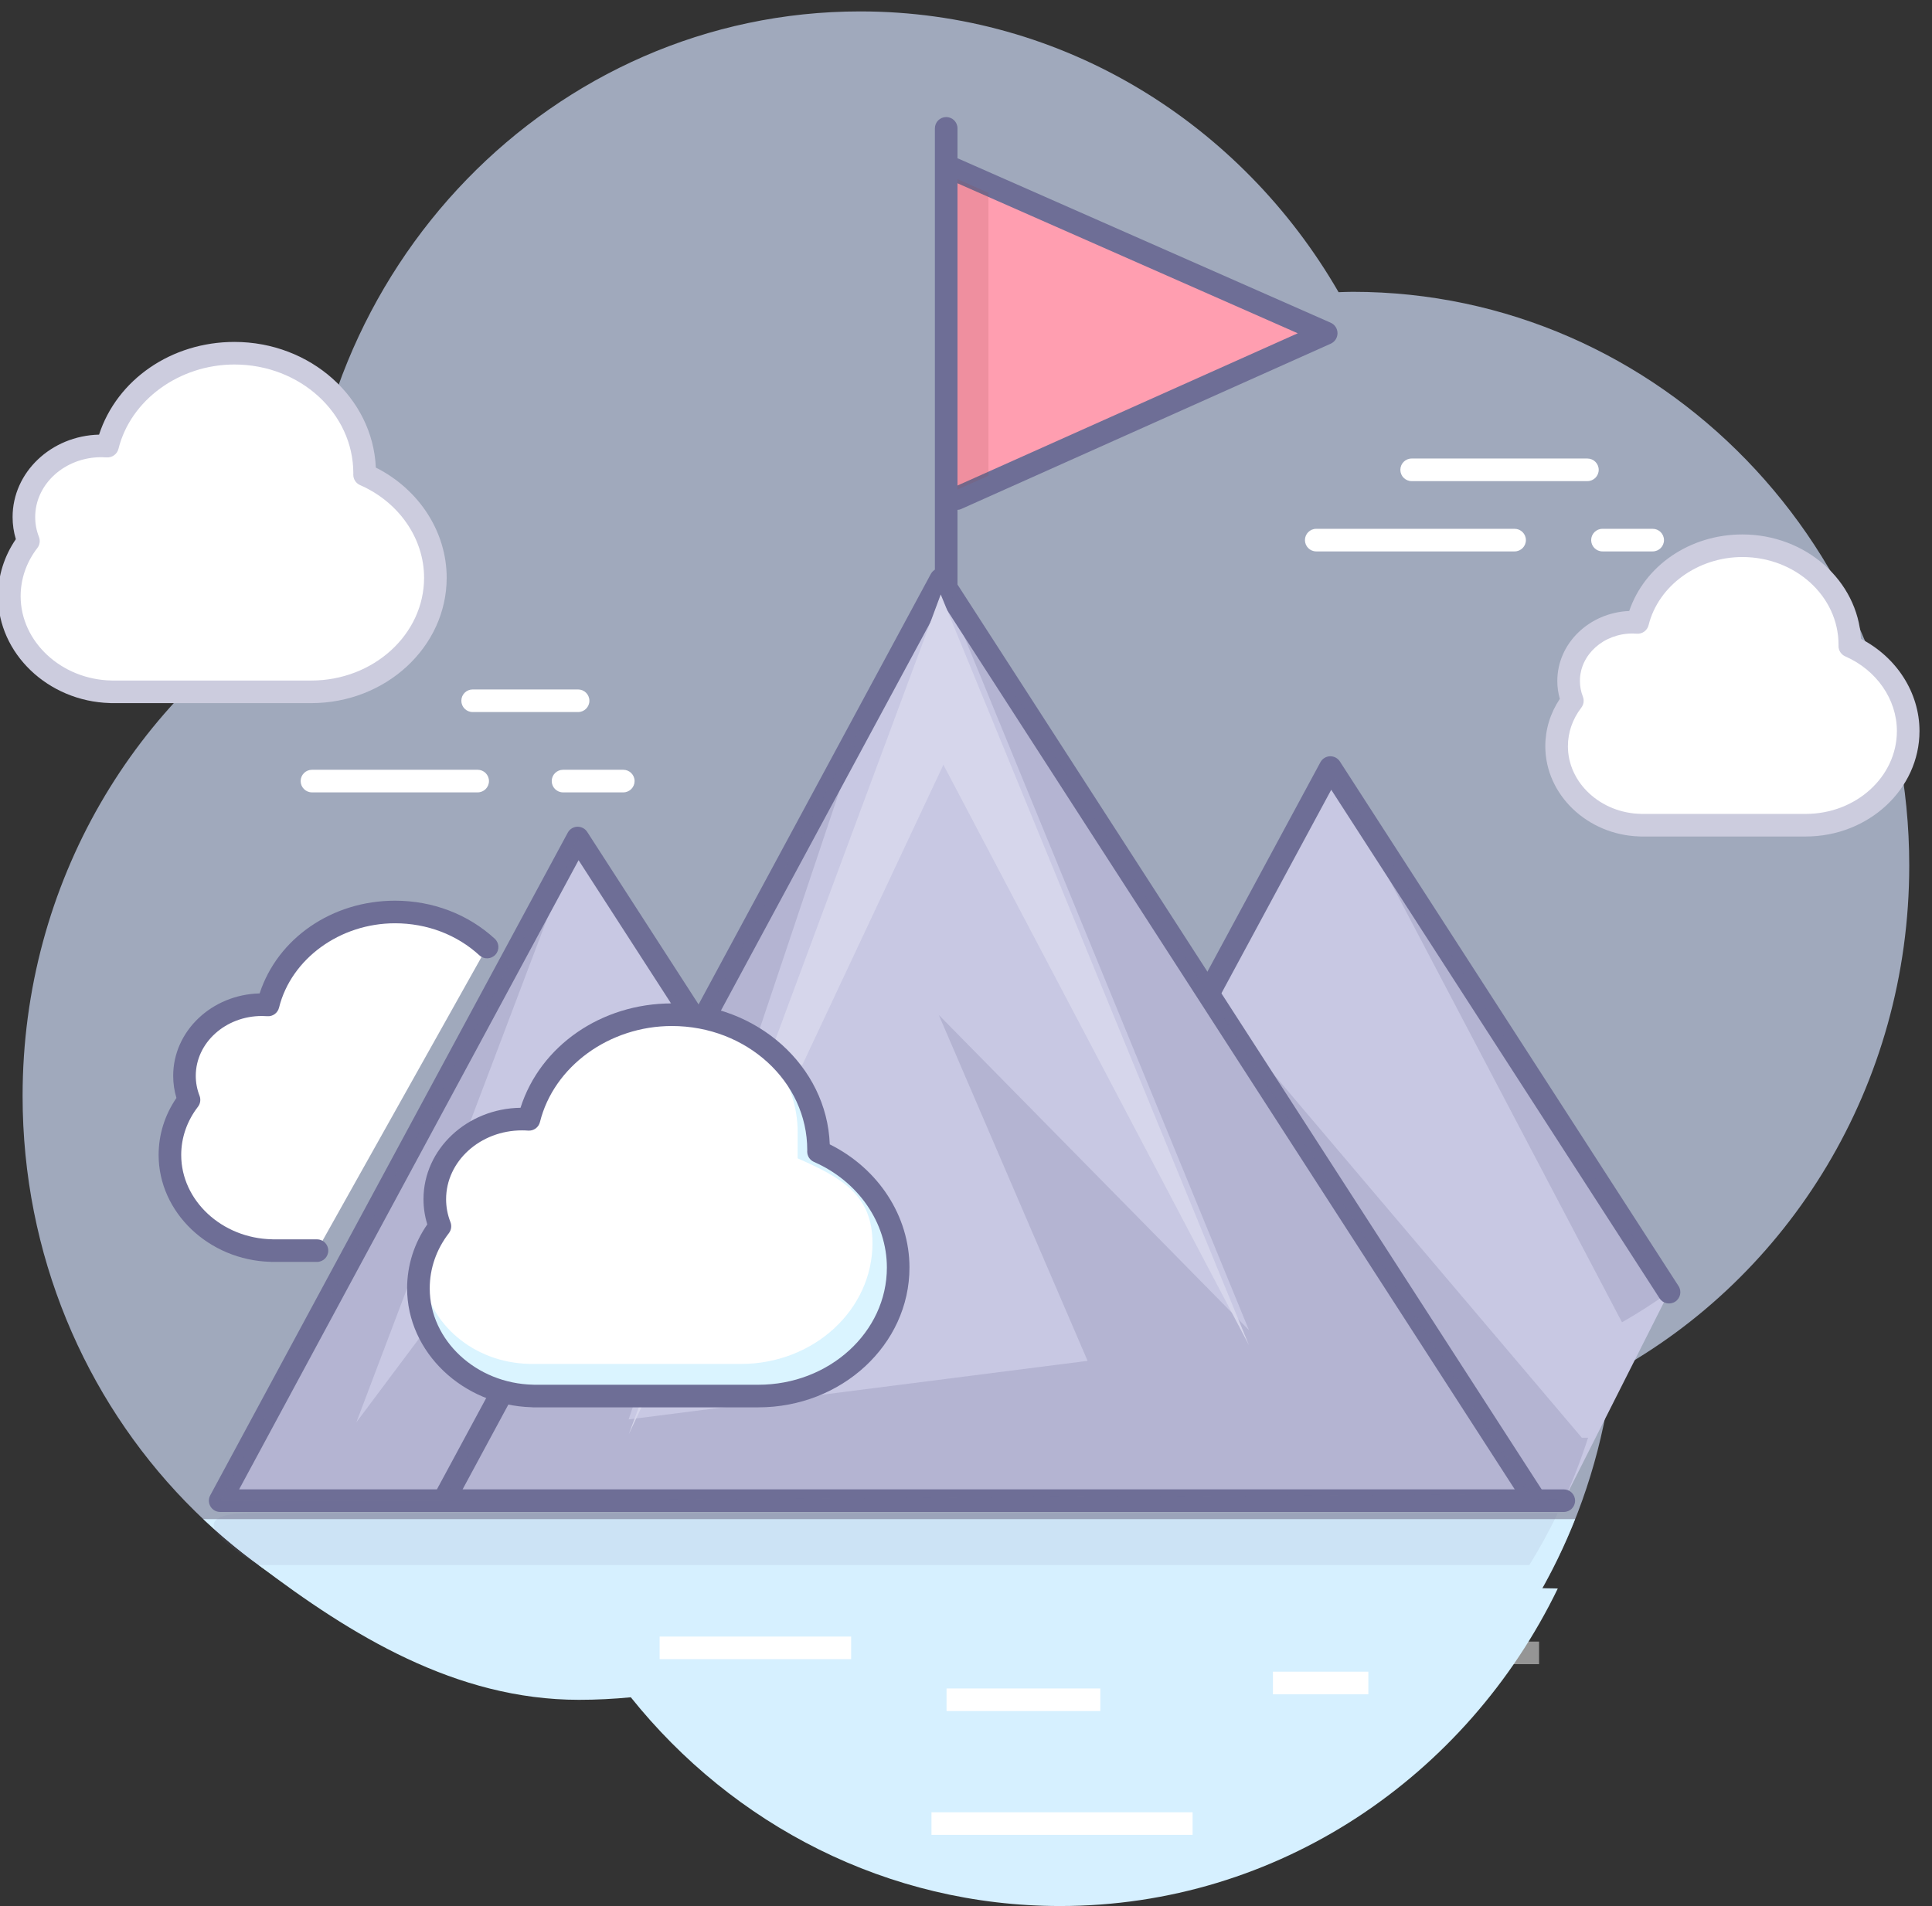 <svg xml:space="preserve" style="enable-background:new 0 0 256.5 253.117;" viewBox="0 0 256.5 253.117" height="253.117px" width="256.5px" y="0px" x="0px" xmlns:xlink="http://www.w3.org/1999/xlink" xmlns="http://www.w3.org/2000/svg" id="Layer_1" version="1.1">
<rect x="0" y="0" width="256.5" height="253.117" fill="#333333" stroke="none"/>
<g id="Layer_1_1_">
	<path d="M253.479,114.938c0-42.077-33.074-76.185-73.871-76.185
		c-0.635,0-1.262,0.03-1.893,0.048C164.834,16.48,141.217,1.515,114.201,1.515c-40.798,0-73.871,34.111-73.871,76.188
		c0,0.546,0.029,1.084,0.04,1.629C18.056,92.439,3,117.175,3,145.555c0,42.075,33.073,76.182,73.872,76.182
		c2.32,0,4.612-0.123,6.878-0.338c13.551,16.93,34.051,27.72,56.998,27.72c37.711,0,68.793-29.146,73.289-66.779
		C237.488,169.572,253.479,144.188,253.479,114.938z" style="opacity:0.67;fill:#D6E2FF;enable-background:new    ;"></path>
	<g>
		<polyline points="127.011,66.195 176.05,44.251 126.675,22.481" style="fill:#FF9EB0;"></polyline>
		<path d="M127.634,67.586l49.038-21.944c0.551-0.246,0.903-0.793,0.901-1.395
			c-0.001-0.603-0.357-1.147-0.909-1.391l-49.374-21.77l0,0c-0.77-0.34-1.669,0.009-2.009,0.779c-0.339,0.771,0.009,1.67,0.78,2.009
			l0,0l49.375,21.77c-0.551-0.243-0.906-0.788-0.908-1.391s0.352-1.149,0.9-1.396L126.39,64.804l0,0
			c-0.769,0.344-1.112,1.245-0.769,2.013C125.965,67.585,126.865,67.93,127.634,67.586L127.634,67.586z" style="fill:#6E6E96;"></path>
		<path d="M126.675,25.354" style="fill:#3399CC;"></path>
		<polygon points="126.733,65.187 126.733,23.624 131.23,25.607 
			131.23,63.173" style="opacity:0.15;fill:#963C3C;enable-background:new    ;"></polygon>
		<path d="M125.621,94.389c-0.829,0-1.5-0.671-1.5-1.5V17.045c0-0.829,0.671-1.5,1.5-1.5s1.5,0.671,1.5,1.5
			v75.844C127.121,93.718,126.45,94.389,125.621,94.389z" style="fill:#6E6E96;"></path>
	</g>
	<g>
		<path d="M221.59,171.598l-44.965-69.667l-52.516,97.357h83.505" style="fill:#C8C8E3;"></path>
		<path d="M207.614,200.788h-83.505c-0.528,0-1.018-0.277-1.288-0.731c-0.271-0.453-0.283-1.016-0.032-1.48
			l52.516-97.357c0.252-0.467,0.731-0.766,1.262-0.787c0.522-0.022,1.031,0.24,1.319,0.686l44.965,69.667
			c0.449,0.696,0.249,1.625-0.447,2.074c-0.696,0.447-1.624,0.25-2.074-0.447l-43.589-67.535l-50.118,92.912h80.992
			c0.828,0,1.5,0.672,1.5,1.5S208.442,200.788,207.614,200.788z" style="fill:#6E6E96;"></path>
	</g>
	<path d="M26.989,201.736c13.143,12.416,30.652,19.998,49.883,19.998c2.32,0,4.612-0.123,6.878-0.336
		c13.551,16.929,34.051,27.719,56.998,27.719c30.912,0,57.359-19.592,68.37-47.381H26.989z" style="fill:#D6F0FF;"></path>
	<g>
		<polygon points="29.233,199.288 76.699,111.287 133.5,199.288" style="fill:#C8C8E3;"></polygon>
		<path d="M133.52,200.788c-0.005,0-0.013,0-0.02,0H29.233c-0.528,0-1.018-0.277-1.288-0.731
			c-0.271-0.453-0.283-1.016-0.032-1.48l47.466-88.001c0.252-0.467,0.731-0.766,1.261-0.787c0.546-0.01,1.032,0.24,1.319,0.686
			l56.685,87.822c0.233,0.264,0.375,0.611,0.375,0.992C135.02,200.116,134.349,200.788,133.52,200.788z M31.746,197.788h99
			l-53.931-83.556L31.746,197.788z" style="fill:#6E6E96;"></path>
	</g>
	<g>
		<polygon points="58.901,199.288 124.895,76.944 203.859,199.288" style="fill:#C8C8E3;"></polygon>
		<path d="M203.879,200.788c-0.005,0-0.012,0-0.02,0H58.901c-0.528,0-1.018-0.277-1.288-0.731
			c-0.271-0.453-0.283-1.016-0.032-1.48l65.994-122.344c0.252-0.467,0.731-0.766,1.262-0.787c0.528-0.002,1.032,0.24,1.319,0.686
			l78.849,122.166c0.233,0.265,0.375,0.611,0.375,0.992C205.379,200.116,204.708,200.788,203.879,200.788z M61.415,197.788h139.691
			L125.011,79.889L61.415,197.788z" style="fill:#6E6E96;"></path>
	</g>
	<polygon points="124.895,76.944 165.814,176.634 124.639,134.784 
		144.393,180.718 83.466,188.494 114.266,96.647 58.901,199.288 203.311,198.409" style="opacity:0.22;fill:#6E6E96;enable-background:new    ;"></polygon>
	<polygon points="76.699,111.287 47.311,188.883 89.971,131.85 
		92.861,136.327 58.901,199.288 29.233,199.288" style="opacity:0.22;fill:#6E6E96;enable-background:new    ;"></polygon>
	<path d="M161.645,133.868l41.666,65.222l4.381,0.024
		c1.197-2.65,2.248-5.386,3.149-8.19h-0.837L161.645,133.868z M176.625,101.931l38.717,73.667c2.15-1.229,4.235-2.563,6.248-4.001
		L176.625,101.931z" style="opacity:0.22;fill:#6E6E96;enable-background:new    ;"></path>
	<rect height="3" width="39.334" style="opacity:0.61;fill:#FFFFFF;enable-background:new    ;" y="215.333" x="114.333"></rect>
	<rect height="3" width="10" style="opacity:0.48;fill:#FFFFFF;enable-background:new    ;" y="218" x="194.334"></rect>
	<rect height="3" width="15.334" style="opacity:0.48;fill:#FFFFFF;enable-background:new    ;" y="221.333" x="78.333"></rect>
	<g style="display:none;" id="Layer_3_1_">
		<g style="display:inline;">
			<g>
				<path d="M85.16,142.542c0-11.563-10.059-20.936-22.467-20.936c-0.194,0-0.385,0.009-0.576,0.014
					c-3.917-6.134-11.102-10.245-19.318-10.245c-12.409,0-22.469,9.372-22.469,20.936c0,0.149,0.009,0.297,0.012,0.446
					c-6.785,3.603-11.365,10.399-11.365,18.198c0,11.562,10.059,20.934,22.468,20.934c0.705,0,1.403-0.033,2.092-0.094
					c4.122,4.65,10.358,7.617,17.335,7.617c11.471,0,20.925-8.01,22.293-18.35C80.297,157.555,85.16,150.579,85.16,142.542z" style="fill:#D7F7E4;"></path>
				<path d="M50.872,180.912c-6.895,0-13.393-2.749-17.95-7.568c-0.499,0.03-0.993,0.045-1.477,0.045
					c-13.216,0-23.968-10.063-23.968-22.434c0-7.768,4.328-14.997,11.357-19.076c0.247-12.173,10.902-22.004,23.964-22.004
					c8.091,0,15.716,3.9,20.112,10.232c13.116,0.11,23.749,10.131,23.749,22.435c0,8.109-4.626,15.515-12.127,19.506
					C72.687,172.857,62.662,180.912,50.872,180.912z M34.159,170.234l0.501,0.565c4.006,4.52,9.916,7.112,16.212,7.112
					c10.575,0,19.52-7.328,20.806-17.046l0.105-0.796l0.72-0.354c6.882-3.385,11.157-9.966,11.157-17.175
					c0-10.717-9.406-19.436-20.967-19.436c-0.115,0-0.229,0.004-0.344,0.008l-1.041,0.027l-0.456-0.714
					c-3.763-5.892-10.68-9.552-18.054-9.552c-11.562,0-20.969,8.719-20.969,19.436l0.029,1.339l-0.814,0.433
					c-6.519,3.461-10.568,9.927-10.568,16.873c0,10.716,9.406,19.434,20.968,19.434c0.637,0,1.296-0.029,1.961-0.088L34.159,170.234
					z" style="fill:#CCCCDE;"></path>
			</g>
			<path d="M62.314,120.853c-0.193,0-0.384,0.009-0.575,0.014
				c-3.141-4.918-8.383-8.534-14.573-9.775c4.898,1.229,9.023,4.208,11.558,8.175c0.165-0.004,2.416,3.886,2.583,3.886
				c10.648,0,15.601,5.738,15.601,15.66c0,6.896-2.583,11.291-8.704,14.302c-1.173,8.875-9.287,15.748-19.129,15.748
				c-5.99,0-11.34-2.544-14.877-6.533c-0.591,0.05-1.189,0.078-1.794,0.078c-10.649,0-19.013-5.048-19.013-14.968
				c0-6.683,2.99-9.973,8.432-13.938c-0.145-0.855-0.75-8.421,1.267-10.437c4.792-4.793,6.963-8.909,11.25-11.038
				c-8.414,3.025-14.385,10.627-14.385,19.536c0,0.147,0.009,0.299,0.012,0.446c-6.787,3.604-11.366,10.396-11.366,18.196
				c0,11.562,10.059,20.938,22.468,20.938c0.707,0,1.403-0.035,2.093-0.098c4.121,4.648,10.356,7.617,17.336,7.617
				c11.469,0,20.924-8.012,22.291-18.354c7.133-3.506,11.997-10.479,11.997-18.521C84.783,130.227,74.724,120.853,62.314,120.853z" style="opacity:0.1;fill:#6E6E96;enable-background:new    ;"></path>
			<g>
				<path d="M30.336,153.865c0,0,11.635,2.277,11.635,13.662c0,0,3.132,19.342-8.976,33.026h27.96
					c-0.277-0.387-24.422-32.644,2.449-51.815C47.016,158.107,30.336,153.865,30.336,153.865z" style="fill:#EDE3DA;"></path>
				<path d="M60.955,202.054h-31.29l2.207-2.494c11.477-12.972,8.648-31.607,8.619-31.794l-0.019-0.238
					c0-9.079-8.398-11.683-10.144-12.124c-0.238-0.053-0.362-0.084-0.362-0.084l0.658-2.926c0,0,0.139,0.026,0.39,0.089
					c0.935,0.203,4.231,0.841,8.802,0.841c5.724,0,14.333-1.021,22.844-5.887l1.616,2.522c-6.629,4.73-10.566,10.708-11.701,17.767
					c-2.416,15.023,8.336,30.229,9.57,31.913l1.748,2.386L60.955,202.054z M36.13,199.054h21.996
					c-3.446-5.395-10.641-18.573-8.514-31.805c0.804-4.999,2.848-9.499,6.1-13.452c-6.069,2.011-11.71,2.526-15.896,2.526
					c-0.463,0-0.915-0.006-1.352-0.018c2.655,2.276,4.974,5.786,5.007,11.104C43.731,169.146,45.9,185.741,36.13,199.054z" style="fill:#CCCCDE;"></path>
			</g>
			<g>
				<path d="M37.703,131.025" style="fill:#D57E58;"></path>
			</g>
			<path d="M56.43,153.833c0,0-17.654,22.793-4.085,46.722h8.611
				C60.955,200.555,43.04,175.518,56.43,153.833z" style="opacity:0.11;fill:#6E6E96;enable-background:new    ;"></path>
		</g>
		<g style="display:inline;">
			<g>
				<path d="M255,141.26c0-10.828-9.42-19.604-21.04-19.604c-0.183,0-0.36,0.008-0.539,0.013
					c-3.669-5.744-10.396-9.595-18.091-9.595c-11.62,0-21.041,8.777-21.041,19.604c0,0.141,0.009,0.279,0.012,0.418
					c-6.354,3.375-10.644,9.739-10.644,17.043c0,10.825,9.421,19.604,21.04,19.604c0.66,0,1.312-0.032,1.96-0.089
					c3.858,4.354,9.698,7.134,16.233,7.134c10.738,0,19.596-7.499,20.875-17.185C250.445,155.316,255,148.786,255,141.26z" style="fill:#D7F7E4;"></path>
				<path d="M222.891,177.288c-6.467,0-12.563-2.573-16.848-7.085c-0.458,0.027-0.902,0.04-1.346,0.04
					c-12.429,0-22.54-9.468-22.54-21.104c0-7.289,4.053-14.077,10.637-17.92c0.262-11.426,10.271-20.646,22.536-20.646
					c7.59,0,14.745,3.652,18.885,9.583c12.312,0.128,22.285,9.545,22.285,21.103c0,7.612-4.335,14.567-11.367,18.328
					C243.377,169.733,233.962,177.288,222.891,177.288z M207.279,167.094l0.501,0.565c3.733,4.213,9.241,6.629,15.11,6.629
					c9.857,0,18.192-6.827,19.388-15.881l0.105-0.795l0.72-0.354c6.413-3.156,10.396-9.286,10.396-15.998
					c0-9.982-8.766-18.104-19.54-18.104c-0.117,0-0.231,0.004-0.346,0.007l-1.001,0.028l-0.456-0.715
					c-3.508-5.491-9.955-8.902-16.827-8.902c-10.775,0-19.541,8.122-19.541,18.104l0.031,1.31l-0.815,0.433
					c-6.074,3.227-9.848,9.25-9.848,15.719c0,9.982,8.766,18.104,19.54,18.104c0.591,0,1.189-0.027,1.829-0.083L207.279,167.094z" style="fill:#CCCCDE;"></path>
			</g>
			<path d="M233.605,120.949c-0.184,0-0.358,0.008-0.539,0.012
				c-2.94-4.606-7.853-7.992-13.646-9.154c4.586,1.15,8.449,3.94,10.822,7.655c0.154-0.004,2.263,3.639,2.419,3.639
				c9.971,0,14.608,5.374,14.608,14.665c0,6.459-2.42,10.573-8.148,13.396c-1.1,8.311-8.698,14.742-17.914,14.742
				c-5.607,0-10.619-2.381-13.934-6.117c-0.557,0.047-1.112,0.072-1.682,0.072c-9.975,0-17.806-4.728-17.806-14.017
				c0-6.257,2.8-9.339,7.896-13.055c-0.138-0.806-0.701-7.885,1.188-9.772c4.485-4.488,6.521-8.343,10.535-10.337
				c-7.88,2.833-13.472,9.952-13.472,18.292c0,0.139,0.006,0.275,0.012,0.418c-6.354,3.373-10.646,9.736-10.646,17.041
				c0,10.824,9.421,19.604,21.041,19.604c0.661,0,1.313-0.032,1.959-0.088c3.859,4.354,9.699,7.133,16.234,7.133
				c10.739,0,19.594-7.5,20.875-17.187c6.68-3.285,11.231-9.813,11.231-17.342C254.646,129.727,245.227,120.949,233.605,120.949z" style="opacity:0.1;fill:#6E6E96;enable-background:new    ;"></path>
			<g>
				<path d="M203.66,151.861c0,0,10.896,2.133,10.896,12.797c0,0,2.934,18.109-8.406,30.927h26.184
					c-0.26-0.358-22.87-30.565,2.294-48.521C219.279,155.836,203.66,151.861,203.66,151.861z" style="fill:#EDE3DA;"></path>
				<path d="M232.334,197.085H202.82l2.207-2.494c10.744-12.145,8.077-29.519,8.049-29.692l-0.02-0.24
					c0-8.432-7.802-10.853-9.426-11.264c-0.225-0.05-0.341-0.08-0.341-0.08l0.658-2.925c0,0,0.132,0.024,0.369,0.084
					c0.876,0.19,3.955,0.786,8.226,0.786c5.348,0,13.39-0.954,21.341-5.498l1.615,2.523c-6.195,4.421-9.87,10.006-10.924,16.602
					c-2.247,14.071,7.8,28.223,8.952,29.79l1.758,2.389L232.334,197.085z M209.273,194.085h20.232
					c-3.271-5.141-9.861-17.346-7.893-29.672c0.735-4.605,2.589-8.76,5.534-12.422c-5.576,1.803-10.748,2.269-14.604,2.269
					c-0.344,0-0.681-0.004-1.009-0.011c2.417,2.149,4.489,5.412,4.522,10.291C216.305,166.203,218.305,181.631,209.273,194.085z" style="fill:#CCCCDE;"></path>
			</g>
			<g>
				<path d="M210.561,130.477" style="fill:#D57E58;"></path>
			</g>
			<path d="M228.096,151.833c0,0-16.531,21.345-3.824,43.752h8.063
				C232.333,195.585,215.557,172.139,228.096,151.833z" style="opacity:0.11;fill:#6E6E96;enable-background:new    ;"></path>
		</g>
		<g style="display:inline;">
			<g>
				<path d="M218.298,143.02c0-16.622-14.461-30.095-32.299-30.095c-0.278,0-0.554,0.012-0.828,0.019
					c-5.632-8.817-15.959-14.729-27.771-14.729c-17.838,0-32.301,13.475-32.301,30.096c0,0.215,0.014,0.429,0.018,0.646
					c-9.755,5.181-16.339,14.945-16.339,26.157c0,16.62,14.462,30.097,32.3,30.097c1.014,0,2.018-0.05,3.008-0.138
					c5.926,6.688,14.889,10.95,24.921,10.95c16.489,0,30.081-11.514,32.048-26.379C211.307,164.602,218.298,154.572,218.298,143.02z" style="fill:#D7F7E4;"></path>
				<path d="M169.007,197.523c-9.84,0-19.103-3.963-25.537-10.897c-0.815,0.057-1.617,0.085-2.392,0.085
					c-18.638,0-33.8-14.174-33.8-31.597c0-11.044,6.23-21.322,16.322-27.036c0.134-17.315,15.246-31.363,33.8-31.363
					c11.535,0,22.398,5.615,28.566,14.71c0.011,0,0.021,0,0.032,0c18.637,0,33.799,14.173,33.799,31.595
					c0,11.516-6.635,22.026-17.371,27.612C199.969,186.018,185.751,197.523,169.007,197.523z M144.707,183.513l0.502,0.565
					c5.881,6.639,14.555,10.445,23.798,10.445c15.531,0,28.669-10.78,30.561-25.075l0.105-0.796l0.72-0.354
					c10.119-4.978,16.405-14.664,16.405-25.279c0-15.768-13.816-28.595-30.799-28.595c-0.179,0-0.355,0.006-0.532,0.011
					l-1.104,0.028l-0.455-0.713c-5.531-8.658-15.688-14.037-26.507-14.037c-16.983,0-30.801,12.828-30.801,28.596
					c0,0.108,0.004,0.217,0.009,0.325l0.028,1.213l-0.815,0.434c-9.587,5.091-15.543,14.606-15.543,24.832
					c0,15.769,13.817,28.597,30.8,28.597c0.922,0,1.89-0.044,2.875-0.132L144.707,183.513z" style="fill:#CCCCDE;"></path>
			</g>
			<path d="M185.456,111.841c-0.276,0-0.552,0.012-0.827,0.019
				c-4.516-7.071-12.051-12.269-20.949-14.052c7.041,1.766,12.971,6.049,16.614,11.751c0.237-0.006,3.474,5.586,3.713,5.586
				c15.308,0,22.429,8.248,22.429,22.511c0,9.914-3.715,16.231-12.513,20.562c-1.687,12.754-13.353,22.635-27.5,22.635
				c-8.61,0-16.302-3.655-21.387-9.396c-0.851,0.071-1.71,0.114-2.58,0.114c-15.31,0-27.332-7.254-27.332-21.516
				c0-9.604,4.298-14.337,12.12-20.039c-0.209-1.234-1.077-12.104,1.82-15.002c6.89-6.89,10.011-12.808,16.174-15.868
				c-12.096,4.349-20.679,15.277-20.679,28.08c0,0.215,0.011,0.429,0.017,0.646c-9.756,5.178-16.34,14.947-16.34,26.156
				c0,16.621,14.461,30.097,32.3,30.097c1.017,0,2.017-0.049,3.008-0.135c5.925,6.688,14.89,10.948,24.922,10.948
				c16.487,0,30.078-11.515,32.046-26.379c10.254-5.043,17.244-15.069,17.244-26.623
				C217.756,125.314,203.295,111.841,185.456,111.841z" style="opacity:0.1;fill:#6E6E96;enable-background:new    ;"></path>
			<g>
				<path d="M139.484,159.296c0,0,16.727,3.272,16.727,19.644c0,0,4.504,27.806-12.904,47.479h40.195
					c-0.398-0.555-35.107-46.922,3.521-74.483C163.464,165.396,139.484,159.296,139.484,159.296z" style="fill:#EDE3DA;"></path>
				<path d="M183.502,227.919h-43.525l2.207-2.494c16.743-18.923,12.591-45.975,12.547-46.245l-0.02-0.24
					c0-13.557-12.515-17.422-15.086-18.071c-0.336-0.074-0.511-0.118-0.511-0.118l0.658-2.926c0,0,0.192,0.037,0.538,0.123
					c1.35,0.295,6.158,1.228,12.813,1.228c8.306,0,20.799-1.481,33.155-8.542l1.615,2.523c-9.683,6.909-15.433,15.65-17.091,25.981
					c-3.511,21.875,12.089,43.914,13.88,46.355l1.75,2.387L183.502,227.919z M146.496,224.919h34.145
					c-4.574-6.925-15.961-26.556-12.799-46.256c1.263-7.87,4.703-14.87,10.258-20.905c-9.522,3.547-18.479,4.417-24.976,4.417
					c-1.404,0-2.727-0.039-3.958-0.104c4.314,3.1,8.506,8.287,8.545,16.75C158.048,181.028,161.4,205.69,146.496,224.919z" style="fill:#CCCCDE;"></path>
			</g>
			<g>
				<path d="M150.077,126.465" style="fill:#D57E58;"></path>
			</g>
			<path d="M176.997,159.251c0,0-25.378,32.767-5.873,67.164h12.378
				C183.502,226.415,157.748,190.423,176.997,159.251z" style="opacity:0.11;fill:#6E6E96;enable-background:new    ;"></path>
		</g>
		<g style="display:inline;">
			<g>
				<path d="M146.461,144.131c0-13.645-11.873-24.707-26.517-24.707c-0.229,0-0.454,0.01-0.68,0.016
					c-4.624-7.239-13.102-12.092-22.8-12.092c-14.644,0-26.518,11.063-26.518,24.707c0,0.178,0.012,0.354,0.015,0.529
					c-8.01,4.251-13.414,12.271-13.414,21.477c0,13.646,11.872,24.707,26.518,24.707c0.832,0,1.655-0.041,2.469-0.106
					c4.864,5.485,12.224,8.985,20.46,8.985c13.537,0,24.695-9.45,26.309-21.653C140.721,161.85,146.461,153.617,146.461,144.131z" style="fill:#D7F7E4;"></path>
				<path d="M105.994,189.146c-8.109,0-15.748-3.248-21.079-8.938c-0.648,0.039-1.259,0.059-1.851,0.059
					c-15.449,0-28.018-11.757-28.018-26.207c0-9.119,5.111-17.604,13.401-22.354c0.2-14.291,12.691-25.858,28.016-25.858
					c9.509,0,18.468,4.606,23.595,12.076c15.396,0.059,27.902,11.793,27.902,26.207c0,9.511-5.454,18.196-14.288,22.848
					C131.576,179.672,119.825,189.146,105.994,189.146z M86.16,177.106l0.497,0.56c4.778,5.39,11.827,8.48,19.337,8.48
					c12.617,0,23.288-8.749,24.821-20.35l0.105-0.795l0.72-0.354c8.216-4.045,13.32-11.906,13.32-20.517
					c0-12.797-11.223-23.207-25.017-23.207c-0.145,0-0.287,0.005-0.429,0.009l-1.059,0.028L118,120.248
					c-4.492-7.031-12.744-11.399-21.536-11.399c-13.795,0-25.018,10.411-25.018,23.207l0.03,1.423l-0.812,0.432
					c-7.783,4.13-12.617,11.852-12.617,20.151c0,12.797,11.223,23.207,25.018,23.207c0.73,0,1.498-0.033,2.349-0.102L86.16,177.106z" style="fill:#CCCCDE;"></path>
			</g>
			<path d="M119.498,118.535c-0.228,0-0.452,0.009-0.679,0.015
				c-3.707-5.805-9.894-10.072-17.199-11.537c5.78,1.45,10.648,4.966,13.641,9.647c0.194-0.005,2.851,4.586,3.048,4.586
				c12.567,0,18.414,6.771,18.414,18.48c0,8.139-3.05,13.325-10.271,16.881c-1.384,10.472-10.961,18.584-22.576,18.584
				c-7.069,0-13.384-3.004-17.559-7.715c-0.698,0.061-1.404,0.096-2.118,0.096c-12.568,0-22.438-5.957-22.438-17.664
				c0-7.885,3.528-11.771,9.949-16.452c-0.171-1.015-0.884-9.938,1.496-12.316c5.655-5.657,8.218-10.515,13.277-13.028
				c-9.93,3.571-16.978,12.542-16.978,23.053c0,0.177,0.01,0.353,0.015,0.528c-8.011,4.25-13.415,12.271-13.415,21.477
				c0,13.645,11.873,24.706,26.518,24.706c0.834,0,1.655-0.04,2.469-0.108c4.864,5.488,12.224,8.988,20.461,8.988
				c13.536,0,24.693-9.451,26.311-21.656c8.418-4.141,14.158-12.371,14.158-21.854C146.016,129.598,134.143,118.535,119.498,118.535
				z" style="opacity:0.1;fill:#6E6E96;enable-background:new    ;"></path>
			<g>
				<path d="M81.757,157.494c0,0,13.731,2.688,13.731,16.128c0,0,3.697,22.823-10.595,38.978h33
					c-0.328-0.455-28.824-38.521,2.89-61.151C101.443,162.502,81.757,157.494,81.757,157.494z" style="fill:#EDE3DA;"></path>
				<path d="M117.893,214.1h-36.33l2.207-2.494c13.636-15.412,10.273-37.523,10.237-37.744l-0.019-0.239
					c0-10.926-10.094-14.049-12.179-14.576c-0.278-0.062-0.422-0.098-0.422-0.098l0.658-2.926c0,0,0.161,0.03,0.451,0.103
					c1.105,0.241,5.025,1.001,10.455,1.001c6.786,0,16.995-1.211,27.088-6.98l1.615,2.523c-7.892,5.632-12.577,12.753-13.924,21.167
					c-2.861,17.866,9.887,35.854,11.351,37.847l1.753,2.388L117.893,214.1z M88.055,211.1h26.991
					c-3.932-6.047-12.823-21.844-10.278-37.738c0.989-6.177,3.596-11.703,7.777-16.517c-7.478,2.623-14.465,3.281-19.595,3.281
					c-0.833,0-1.63-0.017-2.39-0.046c3.334,2.627,6.39,6.832,6.426,13.424C97.28,175.44,99.933,195.348,88.055,211.1z" style="fill:#CCCCDE;"></path>
			</g>
			<g>
				<path d="M90.453,130.541" style="fill:#D57E58;"></path>
			</g>
			<path d="M112.553,157.458c0,0-20.835,26.899-4.821,55.142h10.162
				C117.894,212.6,96.75,183.049,112.553,157.458z" style="opacity:0.11;fill:#6E6E96;enable-background:new    ;"></path>
		</g>
		<g style="display:inline;">
			<g>
				<path d="M253.684,168.268c0-12.345-10.74-22.35-23.988-22.35c-0.202,0-0.406,0.008-0.61,0.014
					c-4.187-6.549-11.854-10.938-20.625-10.938c-13.248,0-23.985,10.007-23.985,22.35c0,0.161,0.012,0.318,0.014,0.479
					c-7.244,3.849-12.135,11.104-12.135,19.431c0,12.348,10.736,22.354,23.985,22.354c0.753,0,1.497-0.039,2.229-0.104
					c4.4,4.969,11.062,8.135,18.512,8.135c12.245,0,22.339-8.553,23.799-19.593C248.49,184.295,253.684,176.85,253.684,168.268z" style="fill:#D7F7E4;"></path>
				<path d="M217.08,209.139c-7.354,0-14.28-2.938-19.127-8.084c-0.557,0.035-1.09,0.053-1.614,0.053
					c-14.053,0-25.485-10.7-25.485-23.854c0-8.272,4.622-15.974,12.125-20.309c0.228-12.967,11.571-23.451,25.481-23.451
					c8.62,0,16.746,4.166,21.42,10.925c13.97,0.093,25.304,10.756,25.304,23.849c0,8.632-4.936,16.519-12.936,20.763
					C240.308,200.55,229.636,209.139,217.08,209.139z M199.19,197.943l0.501,0.566c4.294,4.849,10.632,7.629,17.389,7.629
					c11.341,0,20.933-7.862,22.312-18.289l0.105-0.795l0.719-0.354c7.382-3.638,11.968-10.701,11.968-18.433
					c0-11.496-10.088-20.85-22.488-20.85c-0.146,0-0.294,0.005-0.441,0.009l-0.976,0.028l-0.457-0.716
					c-4.04-6.319-11.459-10.245-19.361-10.245c-12.398,0-22.485,9.354-22.485,20.85l0.024,1.375l-0.807,0.429
					c-6.994,3.716-11.339,10.654-11.339,18.106c0,11.499,10.087,20.854,22.485,20.854c0.664,0,1.351-0.032,2.098-0.098
					L199.19,197.943z" style="fill:#CCCCDE;"></path>
			</g>
			<path d="M229.292,145.111c-0.206,0-0.409,0.011-0.614,0.016
				c-3.354-5.251-8.949-9.111-15.558-10.438c5.229,1.312,9.633,4.492,12.339,8.728c0.175-0.004,2.579,4.149,2.757,4.149
				c11.368,0,16.655,6.123,16.655,16.718c0,7.362-2.757,12.055-9.291,15.271c-1.252,9.473-9.915,16.813-20.423,16.813
				c-6.396,0-12.106-2.72-15.884-6.979c-0.631,0.055-1.271,0.086-1.916,0.086c-11.368,0-20.299-5.389-20.299-15.979
				c0-7.135,3.189-10.646,9.002-14.885c-0.156-0.918-0.804-8.987,1.353-11.142c5.116-5.116,7.435-9.513,12.011-11.784
				c-8.98,3.229-15.357,11.346-15.357,20.854c0,0.159,0.013,0.316,0.017,0.479c-7.246,3.847-12.137,11.104-12.137,19.429
				c0,12.343,10.737,22.35,23.987,22.35c0.754,0,1.496-0.035,2.231-0.1c4.401,4.966,11.06,8.132,18.509,8.132
				c12.245,0,22.338-8.553,23.799-19.592c7.615-3.743,12.812-11.191,12.812-19.771C253.279,155.118,242.541,145.111,229.292,145.111
				z" style="opacity:0.1;fill:#6E6E96;enable-background:new    ;"></path>
			<g>
				<path d="M195.15,180.355c0,0,12.422,2.431,12.422,14.588c0,0,3.345,20.646-9.584,35.259h29.853
					c-0.296-0.41-26.073-34.847,2.615-55.317C212.96,184.887,195.15,180.355,195.15,180.355z" style="fill:#EDE3DA;"></path>
				<path d="M227.841,231.702h-33.183l2.207-2.494c12.288-13.89,9.258-33.826,9.227-34.026l-0.02-0.238
					c0-9.771-9.034-12.57-10.906-13.045c-0.254-0.056-0.386-0.089-0.386-0.089l0.658-2.926c0,0,0.148,0.028,0.414,0.095
					c0.999,0.218,4.531,0.9,9.425,0.9c6.122,0,15.33-1.092,24.435-6.296l1.615,2.522c-7.106,5.071-11.325,11.482-12.537,19.054
					c-2.579,16.108,8.921,32.332,10.241,34.129l1.754,2.389L227.841,231.702z M201.134,228.702h23.868
					c-3.634-5.641-11.454-19.779-9.175-34.017c0.872-5.444,3.125-10.332,6.725-14.611c-6.594,2.236-12.737,2.805-17.274,2.805
					c-0.6,0-1.179-0.009-1.737-0.026c2.908,2.41,5.497,6.182,5.532,11.973C209.345,196.638,211.695,214.473,201.134,228.702z" style="fill:#CCCCDE;"></path>
			</g>
			<g>
				<path d="M203.018,155.975" style="fill:#D57E58;"></path>
			</g>
			<path d="M223.01,180.322c0,0-18.847,24.334-4.361,49.88h9.192
				C227.841,230.202,208.714,203.473,223.01,180.322z" style="opacity:0.11;fill:#6E6E96;enable-background:new    ;"></path>
		</g>
		<g style="display:inline;">
			<g>
				<path d="M89.418,166.416c0-13.111-11.408-23.738-25.479-23.738c-0.22,0-0.436,0.008-0.653,0.014
					c-4.443-6.954-12.589-11.614-21.907-11.614c-14.071,0-25.48,10.629-25.48,23.737c0,0.17,0.011,0.336,0.015,0.507
					c-7.695,4.086-12.889,11.795-12.889,20.64c0,13.107,11.407,23.737,25.479,23.737c0.8,0,1.59-0.041,2.372-0.104
					c4.674,5.271,11.745,8.639,19.659,8.639c13.007,0,23.729-9.082,25.279-20.81C83.903,183.439,89.418,175.531,89.418,166.416z" style="fill:#D7F7E4;"></path>
				<path d="M50.535,209.732c-7.796,0-15.142-3.122-20.277-8.591c-0.62,0.038-1.198,0.057-1.754,0.057
					c-14.876,0-26.979-11.321-26.979-25.237c0-8.772,4.911-16.938,12.877-21.518c0.213-13.745,12.233-24.866,26.977-24.866
					c9.146,0,17.764,4.425,22.703,11.601c14.81,0.073,26.836,11.367,26.836,25.238c0,9.149-5.242,17.508-13.734,21.992
					C75.152,200.621,63.844,209.732,50.535,209.732z M31.501,198.038l0.497,0.561c4.583,5.169,11.339,8.134,18.537,8.134
					c12.094,0,22.322-8.386,23.792-19.506l0.105-0.795l0.719-0.354c7.875-3.878,12.767-11.412,12.767-19.661
					c0-12.263-10.757-22.238-23.979-22.238c-0.162,0-0.321,0.005-0.48,0.01l-0.98,0.026l-0.457-0.715
					c-4.304-6.737-12.214-10.922-20.643-10.922c-13.223,0-23.98,9.976-23.98,22.237l0.036,1.397l-0.817,0.435
					c-7.459,3.96-12.093,11.361-12.093,19.314c0,12.262,10.757,22.237,23.979,22.237c0.689,0,1.425-0.032,2.251-0.1L31.501,198.038z" style="fill:#CCCCDE;"></path>
			</g>
			<path d="M63.511,141.822c-0.219,0-0.435,0.01-0.652,0.015
				c-3.562-5.577-9.506-9.678-16.525-11.085c5.553,1.393,10.231,4.771,13.106,9.27c0.186-0.004,2.739,4.406,2.928,4.406
				c12.076,0,17.692,6.506,17.692,17.758c0,7.82-2.929,12.806-9.87,16.222c-1.33,10.063-10.531,17.854-21.693,17.854
				c-6.792,0-12.859-2.886-16.871-7.412c-0.67,0.058-1.348,0.092-2.035,0.092c-12.076,0-21.561-5.723-21.561-16.975
				c0-7.574,3.391-11.308,9.561-15.807c-0.165-0.975-0.85-9.549,1.437-11.836c5.435-5.434,7.896-10.103,12.758-12.516
				c-9.541,3.43-16.313,12.051-16.313,22.146c0,0.17,0.01,0.338,0.014,0.508c-7.696,4.084-12.889,11.792-12.889,20.639
				c0,13.106,11.407,23.735,25.479,23.735c0.801,0,1.591-0.039,2.373-0.104c4.674,5.272,11.745,8.639,19.659,8.639
				c13.006,0,23.728-9.081,25.278-20.809c8.089-3.979,13.604-11.892,13.604-21.002C88.991,152.449,77.583,141.822,63.511,141.822z" style="opacity:0.1;fill:#6E6E96;enable-background:new    ;"></path>
			<g>
				<path d="M27.248,179.256c0,0,13.193,2.583,13.193,15.496c0,0,3.553,21.932-10.179,37.45h31.707
					c-0.314-0.437-27.694-37.015,2.777-58.759C46.163,184.066,27.248,179.256,27.248,179.256z" style="fill:#EDE3DA;"></path>
				<path d="M61.969,233.702H26.932l2.207-2.494c13.083-14.784,9.855-36.005,9.821-36.217l-0.019-0.239
					c0-10.454-9.661-13.443-11.658-13.948c-0.266-0.059-0.405-0.094-0.405-0.094l0.658-2.926c0,0,0.155,0.029,0.434,0.099
					c1.061,0.231,4.819,0.96,10.029,0.96c6.514,0,16.314-1.163,26.002-6.701l1.616,2.522c-7.567,5.4-12.06,12.228-13.353,20.293
					c-2.748,17.136,9.488,34.414,10.893,36.328l1.751,2.388L61.969,233.702z M33.418,230.702h25.708
					c-3.81-5.884-12.263-21.012-9.824-36.22c0.941-5.872,3.401-11.134,7.34-15.726c-7.116,2.464-13.756,3.086-18.643,3.086
					c-0.734,0-1.44-0.014-2.115-0.038c3.159,2.54,6.021,6.566,6.057,12.829C42.226,196.521,44.755,215.578,33.418,230.702z" style="fill:#CCCCDE;"></path>
			</g>
			<g>
				<path d="M35.603,153.357" style="fill:#D57E58;"></path>
			</g>
			<path d="M56.838,179.221c0,0-20.02,25.848-4.633,52.981h9.764
				C61.969,232.202,41.654,203.811,56.838,179.221z" style="opacity:0.11;fill:#6E6E96;enable-background:new    ;"></path>
		</g>
	</g>
	<g>
		<path d="M245.586,85.79c0-0.069,0.006-0.136,0.006-0.206c0-7.241-6.388-13.111-14.27-13.111
			c-6.782,0-12.461,4.353-13.906,10.184c-0.223-0.017-0.448-0.028-0.675-0.028c-4.688,0-8.487,3.492-8.487,7.801
			c0,0.923,0.178,1.809,0.497,2.63c-1.313,1.708-2.091,3.795-2.091,6.047c0,5.709,4.969,10.349,11.15,10.474v0.005h21.924
			c7.514,0,13.604-5.598,13.604-12.505C253.34,92.099,250.171,87.801,245.586,85.79z" style="fill:#FFFFFF;"></path>
		<path d="M239.734,111.086h-21.924c-0.054,0-0.107-0.003-0.16-0.008c-6.898-0.205-12.49-5.549-12.49-11.971
			c0-2.244,0.663-4.405,1.926-6.297c-0.221-0.776-0.332-1.573-0.332-2.379c0-4.991,4.243-9.077,9.547-9.292
			c2.062-6.042,8.065-10.165,15.021-10.165c8.425,0,15.328,6.153,15.749,13.864c4.75,2.454,7.769,7.164,7.768,12.244
			C254.839,104.803,248.063,111.086,239.734,111.086z M217.932,108.086h21.803c6.675,0,12.104-4.937,12.104-11.005
			c0.001-4.198-2.69-8.091-6.855-9.917c-0.545-0.239-0.897-0.778-0.897-1.374l0.004-0.167c0.002-6.441-5.727-11.65-12.768-11.65
			c-5.915,0-11.151,3.804-12.45,9.045c-0.177,0.711-0.829,1.192-1.571,1.135c-0.185-0.014-0.371-0.024-0.56-0.024
			c-3.853,0-6.987,2.827-6.987,6.301c0,0.71,0.133,1.412,0.395,2.086c0.19,0.489,0.111,1.042-0.208,1.458
			c-1.165,1.514-1.78,3.289-1.78,5.132c0,4.841,4.343,8.867,9.681,8.975C217.871,108.082,217.902,108.083,217.932,108.086z" style="fill:#CCCCDE;"></path>
	</g>
	<g id="Layer_7_3_">
		<path d="M48.404,63.045c0-0.08,0.007-0.166,0.007-0.248c0-8.774-7.742-15.891-17.288-15.891
			c-8.221,0-15.098,5.272-16.851,12.34c-0.269-0.02-0.542-0.031-0.816-0.031c-5.681,0-10.284,4.232-10.284,9.448
			c0,1.12,0.213,2.193,0.602,3.19c-1.596,2.07-2.535,4.596-2.535,7.325c0,6.917,6.021,12.54,13.513,12.691v0.006h26.563
			c9.105,0,16.488-6.784,16.488-15.153C57.803,70.692,53.959,65.481,48.404,63.045z" style="fill:#FFFFFF;"></path>
		<path d="M41.315,93.375H14.752c-0.058,0-0.115-0.003-0.171-0.01C6.384,93.129-0.261,86.792-0.261,79.178
			c0-2.706,0.814-5.308,2.364-7.575c-0.286-0.954-0.431-1.939-0.431-2.939c0-5.942,5.121-10.794,11.479-10.945
			c2.386-7.308,9.6-12.312,17.972-12.312c10.104,0,18.37,7.421,18.773,16.684c5.746,2.896,9.407,8.541,9.407,14.632
			C59.303,85.905,51.234,93.375,41.315,93.375z M14.885,90.375h26.43c8.265,0,14.988-6.125,14.988-13.653
			c0-5.209-3.337-10.039-8.502-12.304c-0.545-0.239-0.897-0.778-0.897-1.374l0.005-0.188c0.002-7.995-7.08-14.45-15.786-14.45
			c-7.311,0-13.786,4.71-15.395,11.201c-0.176,0.709-0.844,1.184-1.567,1.135c-0.232-0.018-0.468-0.027-0.705-0.027
			c-4.844,0-8.784,3.565-8.784,7.948c0,0.906,0.168,1.795,0.5,2.645c0.191,0.49,0.112,1.044-0.209,1.461
			c-1.455,1.886-2.223,4.103-2.223,6.409c0,6.037,5.403,11.058,12.043,11.192C14.817,90.37,14.851,90.372,14.885,90.375z" style="fill:#CCCCDE;"></path>
	</g>
	<path d="M140.748,253.117c28.939,0,53.959-17.174,66.072-42.166l-172.489-3.118
		c12.243,9.287,26.176,17.901,42.541,17.901c2.32,0,4.612-0.122,6.878-0.336C97.301,242.327,117.801,253.117,140.748,253.117z" style="fill:#D6F0FF;"></path>
	<path d="M206.82,200.951H33.15c-11.4,0,1.181,6.882,1.181,6.882
		h168.714C204.416,205.615,205.674,203.316,206.82,200.951z" style="opacity:0.1;fill:#6E6E96;enable-background:new    ;"></path>
	<rect height="3" width="12.667" style="fill:#FFFFFF;" y="222" x="169"></rect>
	<rect height="3" width="34.667" style="fill:#FFFFFF;" y="240.667" x="123.667"></rect>
	<rect height="3" width="25.424" style="fill:#FFFFFF;" y="217.333" x="87.576"></rect>
	<rect height="3" width="20.417" style="fill:#FFFFFF;" y="224.227" x="125.667"></rect>
	<g id="Layer_7_1_">
		<path d="M64.669,125.765c-3.129-2.876-7.451-4.655-12.225-4.655c-8.221,0-15.098,5.273-16.852,12.341
			c-0.269-0.02-0.541-0.03-0.816-0.03c-5.68,0-10.283,4.231-10.283,9.447c0,1.121,0.213,2.192,0.602,3.19
			c-1.596,2.069-2.535,4.597-2.535,7.324c0,6.917,6.021,12.54,13.514,12.691v0.006h6.01" style="fill:#FFFFFF;"></path>
		<path d="M42.084,167.58h-6.01c-0.058,0-0.115-0.003-0.17-0.01c-8.198-0.235-14.844-6.573-14.844-14.188
			c0-2.707,0.814-5.309,2.364-7.575c-0.286-0.954-0.431-1.94-0.431-2.939c0-5.941,5.121-10.792,11.477-10.943
			c2.387-7.31,9.602-12.315,17.974-12.315c4.995,0,9.697,1.794,13.24,5.051c0.61,0.561,0.65,1.51,0.089,2.12
			c-0.56,0.608-1.51,0.65-2.12,0.089c-2.988-2.747-6.97-4.26-11.21-4.26c-7.31,0-13.785,4.711-15.396,11.203
			c-0.176,0.709-0.832,1.197-1.565,1.135c-0.232-0.017-0.469-0.026-0.707-0.026c-4.843,0-8.783,3.565-8.783,7.947
			c0,0.905,0.168,1.795,0.5,2.646c0.191,0.49,0.111,1.045-0.21,1.461c-1.454,1.886-2.223,4.102-2.223,6.408
			c0,6.037,5.403,11.058,12.044,11.191c0.035,0.001,0.069,0.003,0.103,0.006h5.877c0.829,0,1.5,0.672,1.5,1.5
			S42.913,167.58,42.084,167.58z" style="fill:#6E6E96;"></path>
	</g>
	<polygon points="83.466,190.494 125.25,101.559 165.814,178.634 124.895,78.944" style="fill:#D6D6EB;"></polygon>
	<g>
		<path d="M108.669,152.926c0-0.096,0.008-0.187,0.008-0.281c0-9.877-8.716-17.893-19.472-17.893
			c-9.252,0-17,5.938-18.975,13.895c-0.307-0.023-0.612-0.035-0.921-0.035c-6.398,0-11.583,4.767-11.583,10.643
			c0,1.259,0.242,2.471,0.68,3.588c-1.795,2.33-2.854,5.18-2.854,8.25c0,7.791,6.78,14.123,15.212,14.292v0.009h29.915
			c10.253,0,18.567-7.639,18.567-17.064C119.25,161.535,114.926,155.67,108.669,152.926z" style="fill:#FFFFFF;"></path>
		<path d="M58.661,159.934c-0.217-0.554-0.378-1.132-0.487-1.728
			c-0.013,0.206-0.021,0.412-0.021,0.621c0,0.551,0.055,1.091,0.144,1.62C58.417,160.273,58.533,160.1,58.661,159.934z
			 M109.096,152.499c0-0.095,0.008-0.187,0.008-0.28c0-8.068-5.815-14.891-13.807-17.121c6.261,2.672,10.604,8.497,10.604,15.256
			c0,0.088-0.008,3.381-0.008,3.471c5.88,2.578,9.943,4.885,9.94,11.267c0,8.857-7.812,16.036-17.448,16.036H70.274v-0.008
			c-7.387-0.148-13.422-5.33-14.207-11.964c-0.057,0.497-0.088,1-0.088,1.511c0,7.79,6.78,14.122,15.212,14.292v0.008h29.915
			c10.254,0,18.567-7.64,18.567-17.063C119.677,161.109,115.353,155.244,109.096,152.499z" style="opacity:0.39;fill:#9FE1FF;enable-background:new    ;"></path>
		<path d="M100.679,186.893H70.764c-0.068,0-0.135-0.005-0.201-0.014
			c-9.121-0.268-16.512-7.316-16.512-15.787c0-3.038,0.923-5.959,2.679-8.498c-0.335-1.082-0.504-2.202-0.504-3.34
			c0-6.633,5.759-12.04,12.88-12.142c2.62-8.22,10.707-13.86,20.099-13.86c11.32,0,20.573,8.336,20.959,18.718
			c6.464,3.213,10.586,9.536,10.582,16.359C120.746,178.564,111.744,186.893,100.679,186.893z M70.927,183.893h29.752
			c9.411,0,17.067-6.982,17.067-15.564c0.003-5.942-3.796-11.448-9.68-14.028c-0.545-0.239-0.897-0.778-0.897-1.374l0.005-0.204
			c0.002-9.116-8.06-16.47-17.969-16.47c-8.317,0-15.685,5.364-17.519,12.756c-0.177,0.711-0.837,1.19-1.57,1.135
			c-0.269-0.021-0.536-0.031-0.807-0.031c-5.56,0-10.083,4.102-10.083,9.143c0,1.043,0.194,2.065,0.577,3.04
			c0.192,0.49,0.113,1.046-0.208,1.464c-1.663,2.158-2.542,4.694-2.542,7.334c0,6.902,6.165,12.641,13.743,12.792
			C70.839,183.885,70.883,183.888,70.927,183.893z" style="fill:#6E6E96;"></path>
	</g>
	<path d="M210.75,63.892h-23.333c-0.828,0-1.5-0.671-1.5-1.5s0.672-1.5,1.5-1.5h23.333
		c0.828,0,1.5,0.671,1.5,1.5S211.578,63.892,210.75,63.892z" style="fill:#FFFFFF;"></path>
	<path d="M201.084,73.226H174.75c-0.828,0-1.5-0.671-1.5-1.5s0.672-1.5,1.5-1.5h26.334
		c0.828,0,1.5,0.671,1.5,1.5S201.912,73.226,201.084,73.226z" style="fill:#FFFFFF;"></path>
	<path d="M219.417,73.226h-6.667c-0.828,0-1.5-0.671-1.5-1.5s0.672-1.5,1.5-1.5h6.667
		c0.828,0,1.5,0.671,1.5,1.5S220.245,73.226,219.417,73.226z" style="fill:#FFFFFF;"></path>
	<path d="M63.417,105.226h-22c-0.829,0-1.5-0.671-1.5-1.5s0.671-1.5,1.5-1.5h22c0.829,0,1.5,0.671,1.5,1.5
		S64.246,105.226,63.417,105.226z" style="fill:#FFFFFF;"></path>
	<path d="M82.75,105.226h-8c-0.829,0-1.5-0.671-1.5-1.5s0.671-1.5,1.5-1.5h8c0.829,0,1.5,0.671,1.5,1.5
		S83.579,105.226,82.75,105.226z" style="fill:#FFFFFF;"></path>
	<path d="M76.75,94.559h-14c-0.829,0-1.5-0.671-1.5-1.5s0.671-1.5,1.5-1.5h14c0.829,0,1.5,0.671,1.5,1.5
		S77.579,94.559,76.75,94.559z" style="fill:#FFFFFF;"></path>
</g>
<g id="Layer_2_1_">
</g>
</svg>
